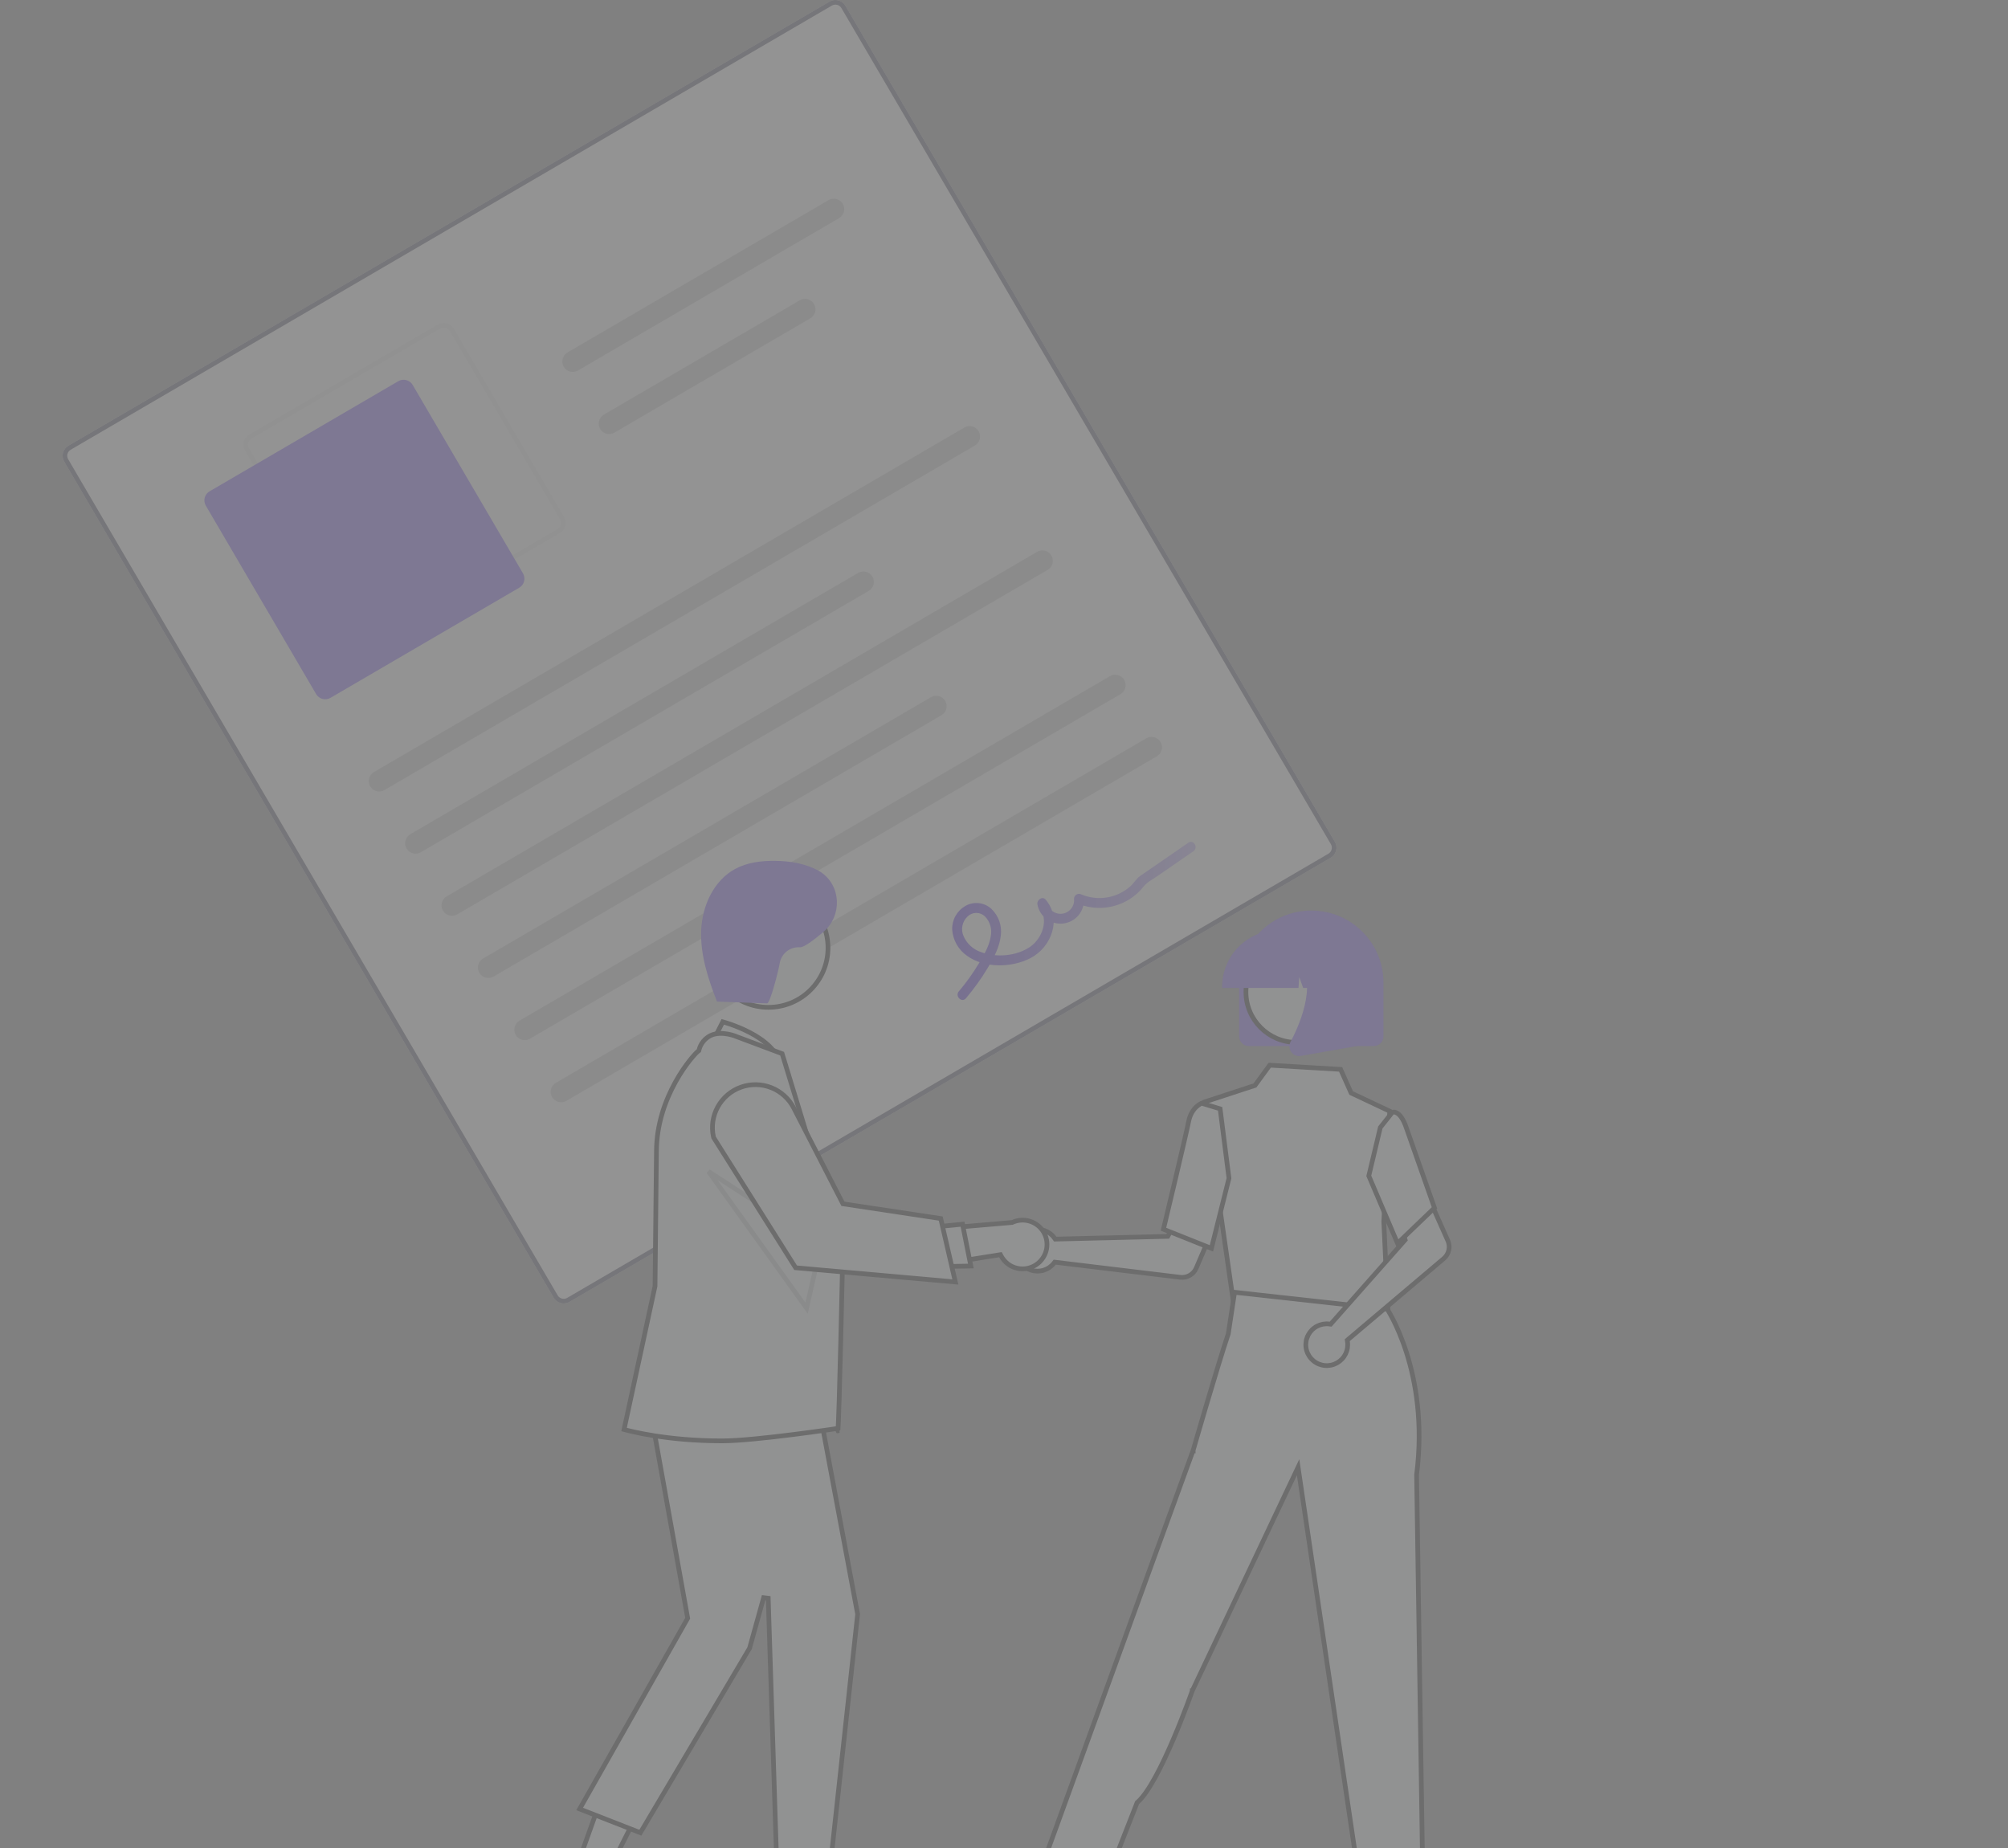 <svg width="214" height="197" viewBox="0 0 214 197" fill="none" xmlns="http://www.w3.org/2000/svg">
<rect x="0" y="0" width="214" height="197" fill="#808080" stroke="none"/>
<g opacity="0.15">
<path d="M141.822 91.42L60.701 138.758C60.417 138.923 60.079 138.969 59.761 138.886C59.443 138.803 59.171 138.597 59.005 138.314L6.839 49.2C6.674 48.916 6.628 48.578 6.711 48.261C6.794 47.944 7 47.672 7.284 47.506L88.405 0.169C88.689 0.003 89.027 -0.043 89.344 0.041C89.662 0.124 89.934 0.33 90.1 0.613L142.266 89.727C142.432 90.01 142.478 90.348 142.395 90.665C142.311 90.983 142.105 91.254 141.822 91.42Z" fill="white"/>
<path d="M141.822 91.42L60.701 138.758C60.417 138.923 60.079 138.969 59.761 138.886C59.443 138.803 59.171 138.597 59.005 138.314L6.839 49.2C6.674 48.916 6.628 48.578 6.711 48.261C6.794 47.944 7 47.672 7.284 47.506L88.405 0.169C88.689 0.003 89.027 -0.043 89.344 0.041C89.662 0.124 89.934 0.33 90.1 0.613L142.266 89.727C142.432 90.01 142.478 90.348 142.395 90.665C142.311 90.983 142.105 91.254 141.822 91.42ZM7.534 47.934C7.364 48.033 7.24 48.196 7.19 48.387C7.14 48.577 7.168 48.78 7.267 48.95L59.433 138.064C59.533 138.234 59.696 138.357 59.887 138.407C60.078 138.457 60.28 138.429 60.451 138.33L141.571 90.993C141.742 90.893 141.865 90.73 141.915 90.54C141.965 90.349 141.938 90.147 141.838 89.977L89.672 0.862C89.573 0.693 89.409 0.569 89.219 0.519C89.028 0.469 88.825 0.497 88.655 0.596L7.534 47.934Z" fill="#3F3D56"/>
<path d="M59.679 56.808L39.559 68.549C39.275 68.714 38.937 68.76 38.62 68.677C38.302 68.594 38.03 68.388 37.864 68.105L26.104 48.017C25.939 47.733 25.893 47.396 25.976 47.079C26.059 46.761 26.266 46.49 26.549 46.324L46.669 34.583C46.953 34.418 47.291 34.372 47.608 34.455C47.926 34.538 48.198 34.744 48.364 35.027L60.124 55.115C60.289 55.399 60.335 55.736 60.252 56.054C60.169 56.371 59.962 56.642 59.679 56.808ZM26.799 46.751C26.629 46.851 26.506 47.014 26.456 47.204C26.405 47.395 26.433 47.597 26.532 47.767L38.292 67.855C38.391 68.025 38.554 68.149 38.745 68.198C38.936 68.249 39.139 68.221 39.309 68.122L59.429 56.381C59.599 56.281 59.722 56.118 59.773 55.928C59.823 55.738 59.795 55.535 59.696 55.365L47.936 35.277C47.837 35.107 47.674 34.984 47.483 34.934C47.292 34.884 47.089 34.911 46.919 35.011L26.799 46.751Z" fill="#F2F2F2"/>
<path d="M55.338 62.638L35.219 74.379C34.963 74.528 34.659 74.569 34.373 74.494C34.087 74.419 33.842 74.234 33.693 73.979L21.933 53.891C21.784 53.636 21.743 53.333 21.818 53.047C21.893 52.761 22.078 52.517 22.334 52.368L42.453 40.627C42.709 40.478 43.013 40.437 43.299 40.512C43.585 40.587 43.83 40.772 43.979 41.026L55.738 61.114C55.887 61.37 55.929 61.673 55.854 61.959C55.779 62.245 55.593 62.489 55.338 62.638V62.638Z" fill="#7247FF"/>
<path d="M103.901 47.488L40.974 84.209C40.718 84.358 40.414 84.4 40.127 84.325C39.841 84.25 39.597 84.065 39.447 83.81C39.298 83.555 39.256 83.251 39.331 82.965C39.407 82.679 39.592 82.435 39.848 82.286L102.775 45.565C102.901 45.491 103.041 45.443 103.186 45.423C103.332 45.403 103.479 45.412 103.621 45.449C103.763 45.486 103.896 45.551 104.012 45.639C104.129 45.728 104.227 45.838 104.301 45.964C104.375 46.091 104.423 46.23 104.443 46.375C104.463 46.52 104.454 46.667 104.417 46.809C104.38 46.95 104.315 47.083 104.227 47.2C104.138 47.316 104.027 47.414 103.901 47.488Z" fill="#CCCCCC"/>
<path d="M92.582 62.981L44.851 90.834C44.725 90.908 44.585 90.956 44.44 90.976C44.295 90.996 44.147 90.987 44.005 90.95C43.719 90.875 43.475 90.69 43.325 90.435C43.176 90.18 43.134 89.876 43.209 89.59C43.284 89.304 43.47 89.06 43.725 88.911L91.456 61.058C91.583 60.984 91.722 60.936 91.868 60.916C92.013 60.896 92.16 60.905 92.302 60.942C92.444 60.979 92.577 61.044 92.694 61.132C92.81 61.221 92.908 61.331 92.982 61.458C93.056 61.584 93.105 61.724 93.124 61.868C93.144 62.013 93.135 62.161 93.098 62.302C93.061 62.444 92.996 62.577 92.908 62.693C92.819 62.809 92.709 62.907 92.582 62.981V62.981Z" fill="#CCCCCC"/>
<path d="M89.426 23.251L61.601 39.488C61.346 39.637 61.041 39.679 60.755 39.604C60.469 39.529 60.224 39.343 60.075 39.089C59.925 38.833 59.884 38.53 59.959 38.244C60.034 37.958 60.22 37.714 60.475 37.565L88.3 21.328C88.556 21.178 88.86 21.137 89.146 21.212C89.288 21.249 89.421 21.313 89.537 21.402C89.654 21.49 89.752 21.601 89.826 21.727C89.9 21.853 89.948 21.993 89.968 22.138C89.988 22.283 89.979 22.43 89.942 22.572C89.905 22.713 89.84 22.846 89.752 22.962C89.663 23.079 89.552 23.177 89.426 23.251Z" fill="#CCCCCC"/>
<path d="M86.36 33.928L65.479 46.113C65.352 46.187 65.213 46.235 65.067 46.255C64.922 46.275 64.775 46.266 64.633 46.229C64.491 46.192 64.358 46.127 64.242 46.039C64.125 45.95 64.027 45.84 63.953 45.713C63.879 45.587 63.831 45.448 63.811 45.303C63.791 45.158 63.8 45.01 63.837 44.869C63.874 44.727 63.939 44.594 64.027 44.478C64.116 44.361 64.227 44.264 64.353 44.19L85.234 32.005C85.489 31.856 85.794 31.814 86.08 31.889C86.366 31.964 86.611 32.149 86.76 32.404C86.909 32.659 86.951 32.963 86.876 33.249C86.801 33.535 86.615 33.779 86.36 33.928Z" fill="#CCCCCC"/>
<path d="M111.657 60.738L48.729 97.459C48.474 97.608 48.17 97.65 47.883 97.575C47.597 97.5 47.352 97.314 47.203 97.059C47.054 96.804 47.012 96.5 47.087 96.215C47.162 95.929 47.348 95.684 47.603 95.535L110.531 58.814C110.786 58.665 111.091 58.624 111.377 58.699C111.663 58.773 111.908 58.959 112.057 59.214C112.206 59.469 112.248 59.773 112.173 60.059C112.098 60.344 111.912 60.589 111.657 60.738V60.738Z" fill="#CCCCCC"/>
<path d="M100.338 76.231L52.608 104.084C52.481 104.158 52.342 104.206 52.196 104.226C52.051 104.246 51.904 104.237 51.762 104.2C51.62 104.163 51.487 104.098 51.37 104.01C51.254 103.921 51.156 103.811 51.082 103.684C51.008 103.558 50.959 103.418 50.94 103.274C50.92 103.129 50.928 102.981 50.966 102.84C51.003 102.698 51.068 102.565 51.156 102.449C51.245 102.332 51.355 102.234 51.482 102.161L99.213 74.308C99.339 74.234 99.479 74.186 99.624 74.166C99.769 74.146 99.917 74.155 100.058 74.192C100.2 74.229 100.333 74.293 100.45 74.382C100.567 74.47 100.665 74.581 100.739 74.707C100.813 74.833 100.861 74.973 100.881 75.118C100.901 75.263 100.892 75.41 100.855 75.552C100.817 75.693 100.753 75.826 100.664 75.942C100.576 76.059 100.465 76.157 100.338 76.231V76.231Z" fill="#CCCCCC"/>
<path d="M119.413 73.988L56.486 110.709C56.359 110.783 56.219 110.831 56.074 110.851C55.929 110.871 55.782 110.862 55.64 110.825C55.498 110.788 55.365 110.723 55.248 110.634C55.132 110.546 55.033 110.436 54.96 110.309C54.886 110.183 54.837 110.043 54.818 109.898C54.798 109.754 54.806 109.606 54.844 109.465C54.881 109.323 54.946 109.19 55.034 109.074C55.123 108.957 55.233 108.859 55.36 108.786L118.287 72.064C118.414 71.99 118.554 71.942 118.699 71.922C118.844 71.903 118.991 71.911 119.133 71.948C119.275 71.986 119.408 72.05 119.525 72.139C119.641 72.227 119.739 72.338 119.813 72.464C119.887 72.59 119.936 72.73 119.955 72.875C119.975 73.02 119.966 73.167 119.929 73.308C119.892 73.45 119.827 73.583 119.739 73.699C119.65 73.816 119.54 73.914 119.413 73.988Z" fill="#CCCCCC"/>
<path d="M123.291 80.612L60.364 117.333C60.237 117.407 60.097 117.455 59.952 117.475C59.807 117.495 59.659 117.486 59.518 117.449C59.376 117.412 59.243 117.347 59.126 117.259C59.01 117.171 58.911 117.06 58.837 116.934C58.764 116.807 58.715 116.668 58.695 116.523C58.675 116.378 58.684 116.231 58.722 116.089C58.759 115.948 58.823 115.815 58.912 115.698C59.001 115.582 59.111 115.484 59.238 115.41L122.165 78.689C122.292 78.615 122.431 78.567 122.577 78.547C122.722 78.527 122.869 78.536 123.011 78.573C123.153 78.61 123.286 78.675 123.402 78.763C123.519 78.852 123.617 78.962 123.691 79.088C123.765 79.215 123.813 79.354 123.833 79.499C123.853 79.644 123.844 79.792 123.807 79.933C123.77 80.075 123.705 80.207 123.617 80.324C123.528 80.44 123.417 80.538 123.291 80.612Z" fill="#CCCCCC"/>
<path d="M102.942 106.402C103.816 105.374 104.603 104.275 105.294 103.117C105.914 102.071 106.523 100.954 106.659 99.728C106.729 99.207 106.675 98.675 106.501 98.179C106.326 97.682 106.037 97.233 105.656 96.868C105.288 96.53 104.821 96.317 104.324 96.26C103.826 96.204 103.324 96.307 102.889 96.555C102.449 96.807 102.085 97.173 101.836 97.615C101.588 98.056 101.463 98.557 101.477 99.063C101.512 99.621 101.674 100.163 101.949 100.65C102.224 101.137 102.605 101.555 103.065 101.874C104.925 103.22 107.829 103.149 109.812 102.125C112.045 100.972 113.198 97.955 111.444 95.889C111.079 95.46 110.472 95.94 110.563 96.403C110.679 97.029 111.03 97.588 111.545 97.964C112.059 98.34 112.698 98.506 113.33 98.428C113.963 98.35 114.542 98.034 114.949 97.544C115.356 97.054 115.56 96.427 115.52 95.792L114.732 96.252C115.698 96.68 116.761 96.845 117.812 96.733C118.864 96.62 119.867 96.233 120.721 95.61C121.143 95.304 121.521 94.94 121.842 94.529C122.228 94.026 122.876 93.701 123.401 93.339L127.185 90.729C127.742 90.345 127.213 89.43 126.651 89.817L123.225 92.181C122.654 92.575 122.079 92.964 121.511 93.363C121.105 93.648 120.856 94.109 120.487 94.447C119.788 95.075 118.924 95.491 117.997 95.648C117.07 95.805 116.118 95.695 115.251 95.332C115.17 95.288 115.079 95.266 114.988 95.268C114.896 95.269 114.806 95.295 114.727 95.341C114.648 95.387 114.582 95.453 114.536 95.532C114.489 95.611 114.464 95.7 114.462 95.792C114.504 96.171 114.394 96.551 114.156 96.85C113.919 97.148 113.572 97.341 113.193 97.386C112.814 97.43 112.432 97.324 112.131 97.089C111.83 96.854 111.634 96.51 111.586 96.132L110.705 96.646C111.837 97.978 111.084 100.022 109.78 100.916C108.322 101.916 106.167 102.089 104.524 101.468C104.12 101.329 103.75 101.109 103.436 100.821C103.122 100.534 102.871 100.184 102.698 99.795C102.538 99.444 102.492 99.051 102.567 98.672C102.642 98.293 102.835 97.947 103.117 97.683C103.362 97.442 103.691 97.305 104.035 97.301C104.379 97.298 104.711 97.428 104.961 97.664C105.233 97.941 105.433 98.281 105.542 98.654C105.652 99.026 105.668 99.42 105.589 99.8C105.42 100.858 104.834 101.834 104.289 102.738C103.666 103.768 102.963 104.746 102.184 105.664C101.748 106.18 102.501 106.923 102.942 106.402L102.942 106.402Z" fill="url(#paint0_linear_1065:3435)"/>
<path d="M125.782 129.348L129.376 130.743L127.488 135.155C127.348 135.481 127.107 135.753 126.799 135.93C126.491 136.107 126.135 136.18 125.782 136.138L112.543 134.541L112.404 134.524L112.317 134.634C112.036 134.989 111.654 135.25 111.22 135.383C110.787 135.516 110.324 135.513 109.892 135.377C109.46 135.24 109.08 134.975 108.802 134.618C108.525 134.26 108.363 133.827 108.338 133.376C108.314 132.924 108.427 132.476 108.664 132.09C108.9 131.705 109.249 131.4 109.663 131.217C110.078 131.034 110.538 130.981 110.983 131.066C111.428 131.15 111.837 131.368 112.155 131.69C112.236 131.774 112.311 131.864 112.379 131.96L112.456 132.069L112.589 132.066L124.307 131.78L124.451 131.776L124.52 131.65L125.782 129.348Z" fill="#F4F7FA" stroke="black" stroke-width="0.5"/>
<path d="M150.282 202.318H146.9L145.129 187.98L150.283 187.98L150.282 202.318Z" fill="#F4F7FA" stroke="black" stroke-width="0.5"/>
<path d="M121.057 188.969L115.415 202.154L112.305 200.828L116.317 186.947L121.057 188.969Z" fill="#F4F7FA" stroke="black" stroke-width="0.5"/>
<path d="M139.696 139.859L131.79 139.014L132.04 134.97L145.511 134.43L147.818 140.727L139.696 139.859Z" fill="#F4F7FA" stroke="black" stroke-width="0.5"/>
<path d="M133.667 115.716L133.744 115.691L133.791 115.626L135.321 113.531L142.872 113.977L143.96 116.412L143.998 116.497L144.082 116.536L148.109 118.436L147.476 130.178L147.475 130.191L147.476 130.203L147.932 139.89L131.488 139.056L128.383 117.446L133.667 115.716Z" fill="#F4F7FA" stroke="black" stroke-width="0.5"/>
<path d="M129.105 133.055L123.994 131.014C124.257 129.913 126.384 121.024 126.682 119.518L126.682 119.518C126.835 118.746 127.188 118.262 127.501 117.97C127.659 117.823 127.808 117.723 127.919 117.659C127.974 117.628 128.019 117.605 128.051 117.59C128.056 117.588 128.06 117.586 128.064 117.585L130.033 118.183L130.976 125.582L129.105 133.055Z" fill="#F4F7FA" stroke="black" stroke-width="0.5"/>
<path d="M126.92 154.507C127.16 154.576 127.16 154.576 127.16 154.576L127.16 154.575L127.16 154.574L127.162 154.569L127.167 154.55L127.189 154.475L127.273 154.185C127.346 153.934 127.451 153.571 127.58 153.125C127.84 152.233 128.198 151.008 128.593 149.674C129.383 147.005 130.316 143.909 130.897 142.184L130.904 142.164L130.907 142.142L131.573 137.737L147.844 139.535C147.876 139.585 147.919 139.654 147.971 139.742C148.093 139.945 148.266 140.25 148.47 140.65C148.878 141.451 149.409 142.637 149.897 144.167C150.872 147.228 151.674 151.668 150.974 157.176L150.972 157.194L150.972 157.211L151.607 198.686L144.649 199.043L138.463 157.195L138.343 156.379L137.99 157.124L127.075 180.188L127.069 180.2L127.065 180.213L127.301 180.295L127.065 180.213L127.064 180.213L127.064 180.214L127.062 180.22L127.055 180.24L127.026 180.322C127 180.395 126.962 180.501 126.913 180.637C126.814 180.91 126.671 181.301 126.491 181.778C126.13 182.732 125.625 184.025 125.043 185.385C124.46 186.745 123.803 188.167 123.14 189.38C122.472 190.601 121.813 191.58 121.235 192.082L121.188 192.122L121.166 192.179L118.26 199.587L111.324 198.167L123.093 165.744L123.093 165.744L127.155 154.592L127.158 154.584L127.16 154.576L126.92 154.507Z" fill="#F4F7FA" stroke="black" stroke-width="0.5"/>
<path d="M141.68 141.117L141.812 141.135L141.9 141.035L149.657 132.261L149.753 132.153L149.707 132.016L148.874 129.528L152.343 127.845L154.299 132.228C154.444 132.552 154.479 132.913 154.4 133.259C154.322 133.604 154.133 133.915 153.862 134.144L143.687 142.751L143.58 142.842L143.602 142.981C143.672 143.428 143.604 143.885 143.407 144.292C143.21 144.699 142.893 145.037 142.499 145.261C142.105 145.484 141.652 145.582 141.201 145.542C140.749 145.502 140.321 145.326 139.972 145.037C139.624 144.748 139.372 144.36 139.249 143.925C139.127 143.49 139.14 143.027 139.288 142.6L139.052 142.518L139.288 142.6C139.435 142.172 139.709 141.799 140.074 141.531C140.438 141.263 140.876 141.112 141.329 141.098C141.446 141.095 141.563 141.101 141.68 141.117Z" fill="#F4F7FA" stroke="black" stroke-width="0.5"/>
<path d="M148.763 118.575L148.763 118.575L148.773 118.579C149.163 118.736 149.56 119.254 149.898 120.262L149.898 120.262L149.899 120.266L152.878 128.738L148.939 132.518L145.877 125.328L147.107 120.168L148.389 118.551C148.441 118.536 148.495 118.528 148.549 118.528C148.623 118.529 148.696 118.545 148.763 118.575Z" fill="#F4F7FA" stroke="black" stroke-width="0.5"/>
<path d="M132.062 110.458V104.728C132.062 102.692 132.873 100.74 134.315 99.3C135.757 97.86 137.712 97.051 139.752 97.051C141.791 97.051 143.747 97.86 145.189 99.3C146.631 100.74 147.441 102.692 147.441 104.728V110.458C147.441 110.731 147.332 110.993 147.138 111.186C146.944 111.38 146.682 111.489 146.408 111.489H133.095C132.822 111.489 132.559 111.38 132.365 111.186C132.172 110.993 132.063 110.731 132.062 110.458Z" fill="#7247FF"/>
<path d="M143.559 105.727C143.559 108.697 141.147 111.105 138.172 111.105C135.196 111.105 132.784 108.697 132.784 105.727C132.784 102.757 135.196 100.348 138.172 100.348C141.147 100.348 143.559 102.757 143.559 105.727Z" fill="#F4F7FA" stroke="black" stroke-width="0.5"/>
<path d="M130.244 105.187C130.245 103.577 130.887 102.033 132.027 100.895C133.167 99.757 134.714 99.116 136.326 99.114H137.474C139.086 99.116 140.632 99.757 141.773 100.895C142.913 102.033 143.554 103.577 143.556 105.187V105.302H141.131L140.304 102.989L140.138 105.302H138.885L138.467 104.135L138.384 105.302H130.244L130.244 105.187Z" fill="#7247FF"/>
<path d="M137.617 112.133C137.503 111.979 137.435 111.796 137.421 111.605C137.407 111.414 137.446 111.224 137.536 111.054C138.752 108.745 140.455 104.477 138.195 101.845L138.032 101.656H144.594V111.492L138.633 112.542C138.573 112.553 138.512 112.558 138.451 112.558C138.288 112.558 138.127 112.52 137.983 112.446C137.838 112.372 137.712 112.265 137.617 112.133Z" fill="#7247FF"/>
<path d="M70.663 187.89L64.433 200.259L61.394 199.175L66.026 186.236L70.663 187.89Z" fill="#F4F7FA" stroke="black" stroke-width="0.5"/>
<path d="M88.892 188.774L87.194 202.515L83.967 202.515L83.967 188.775L88.892 188.774Z" fill="#F4F7FA" stroke="black" stroke-width="0.5"/>
<path d="M82.007 111.519C82.525 112.029 82.919 112.605 83.105 113.251L75.658 111.612L77.029 108.909C77.047 108.914 77.066 108.92 77.087 108.926C77.248 108.972 77.481 109.043 77.761 109.139C78.324 109.331 79.078 109.622 79.847 110.019C80.617 110.416 81.393 110.915 82.007 111.519Z" fill="#F4F7FA" stroke="black" stroke-width="0.5"/>
<path d="M61.775 192.806L73.245 172.554L73.29 172.475L73.274 172.386L68.952 148.305L86.847 147.719L91.401 172.044L88.56 198.223L82.771 198.399L81.874 170.341L81.383 170.282L79.884 175.67L68.246 195.335L61.775 192.806Z" fill="#F4F7FA" stroke="black" stroke-width="0.5"/>
<path d="M89.436 152.476C89.402 152.481 89.36 152.487 89.31 152.494C89.304 152.483 89.298 152.472 89.292 152.46L89.436 152.476ZM89.81 133.448L89.816 133.47L89.816 133.483L89.813 133.637L89.8 134.223C89.789 134.728 89.774 135.45 89.754 136.318C89.716 138.054 89.663 140.375 89.606 142.715C89.549 145.055 89.487 147.414 89.432 149.225C89.404 150.131 89.377 150.899 89.354 151.459C89.342 151.739 89.331 151.966 89.321 152.131C89.319 152.172 89.316 152.209 89.314 152.241C89.258 152.249 89.19 152.259 89.111 152.271C88.858 152.308 88.493 152.362 88.043 152.425C87.142 152.553 85.905 152.724 84.556 152.894C81.853 153.235 78.723 153.574 76.956 153.574C71.066 153.574 67.165 152.539 66.509 152.359L69.804 137.108L69.809 137.083L69.809 137.058L69.96 122.769H69.96V122.766C69.96 119.793 70.94 117.206 71.994 115.306C72.52 114.357 73.063 113.582 73.507 113.021C73.958 112.452 74.294 112.118 74.405 112.036L74.476 111.983L74.498 111.897C74.582 111.564 74.738 111.254 74.955 110.989C75.171 110.724 75.442 110.509 75.749 110.359C76.347 110.089 77.026 110.111 77.584 110.216C78.139 110.32 78.542 110.501 78.566 110.512L78.574 110.515L78.582 110.518L83.353 112.304L83.361 112.33L83.42 112.52C83.47 112.684 83.542 112.919 83.633 113.216C83.814 113.809 84.071 114.647 84.376 115.647C84.987 117.648 85.797 120.299 86.605 122.946C87.412 125.592 88.218 128.232 88.822 130.212L89.552 132.602L89.756 133.272L89.81 133.448Z" fill="#F4F7FA" stroke="black" stroke-width="0.5"/>
<path d="M88.243 101.025C88.243 104.526 85.4 107.365 81.893 107.365C78.385 107.365 75.543 104.526 75.543 101.025C75.543 97.524 78.385 94.686 81.893 94.686C85.4 94.686 88.243 97.524 88.243 101.025Z" fill="#F4F7FA" stroke="black" stroke-width="0.5"/>
<path opacity="0.2" d="M87.504 132.624L85.96 139.424L75.507 124.863L87.504 132.624Z" fill="#F4F7FA" stroke="black" stroke-width="0.5"/>
<path d="M110.611 134.661L110.581 134.684C110.285 134.918 109.941 135.084 109.574 135.171C109.206 135.258 108.824 135.263 108.455 135.186C108.085 135.11 107.736 134.953 107.434 134.728C107.131 134.502 106.882 134.213 106.704 133.881L106.619 133.725L106.444 133.753L96.964 135.268L98.865 131.065L107.827 130.299L107.87 130.296L107.909 130.278C108.488 130.015 109.143 129.974 109.751 130.161C110.359 130.349 110.876 130.752 111.206 131.295C111.535 131.838 111.654 132.483 111.539 133.107C111.426 133.72 111.096 134.271 110.611 134.661Z" fill="#F4F7FA" stroke="black" stroke-width="0.5"/>
<path d="M99.523 135.007L99.463 130.784L102.58 130.479L103.467 134.937L99.523 135.007Z" fill="#F4F7FA" stroke="black" stroke-width="0.5"/>
<path d="M84.593 118.095L84.593 118.095L89.777 128.191L89.835 128.305L89.962 128.324L100.257 129.878L101.816 136.636L84.793 135.122L76.051 121.241L76.033 121.16C75.795 120.074 75.962 118.938 76.501 117.966C77.04 116.993 77.916 116.25 78.964 115.874C80.013 115.499 81.162 115.517 82.198 115.926C83.234 116.335 84.085 117.106 84.593 118.095Z" fill="#F4F7FA" stroke="black" stroke-width="0.5"/>
<path d="M76.271 106.747L81.749 106.943C82.083 106.955 82.989 103.357 83.108 102.611C83.202 102.125 83.469 101.69 83.861 101.386C84.253 101.083 84.742 100.933 85.236 100.963C85.646 101.002 86.68 100.237 87.748 99.331C89.773 97.611 89.668 94.382 87.442 92.929C87.382 92.889 87.322 92.853 87.263 92.82C85.86 92.035 84.217 91.772 82.609 91.752C81.15 91.734 79.651 91.917 78.366 92.606C76.063 93.841 74.837 96.541 74.729 99.15C74.621 101.758 75.459 104.309 76.409 106.741" fill="#7247FF"/>
</g>
<defs>
<linearGradient id="paint0_linear_1065:3435" x1="101.336" y1="90.549" x2="128.376" y2="90.841" gradientUnits="userSpaceOnUse">
<stop stop-color="#4614E8"/>
<stop offset="1" stop-color="#BCA7FF"/>
</linearGradient>
</defs>
</svg>
